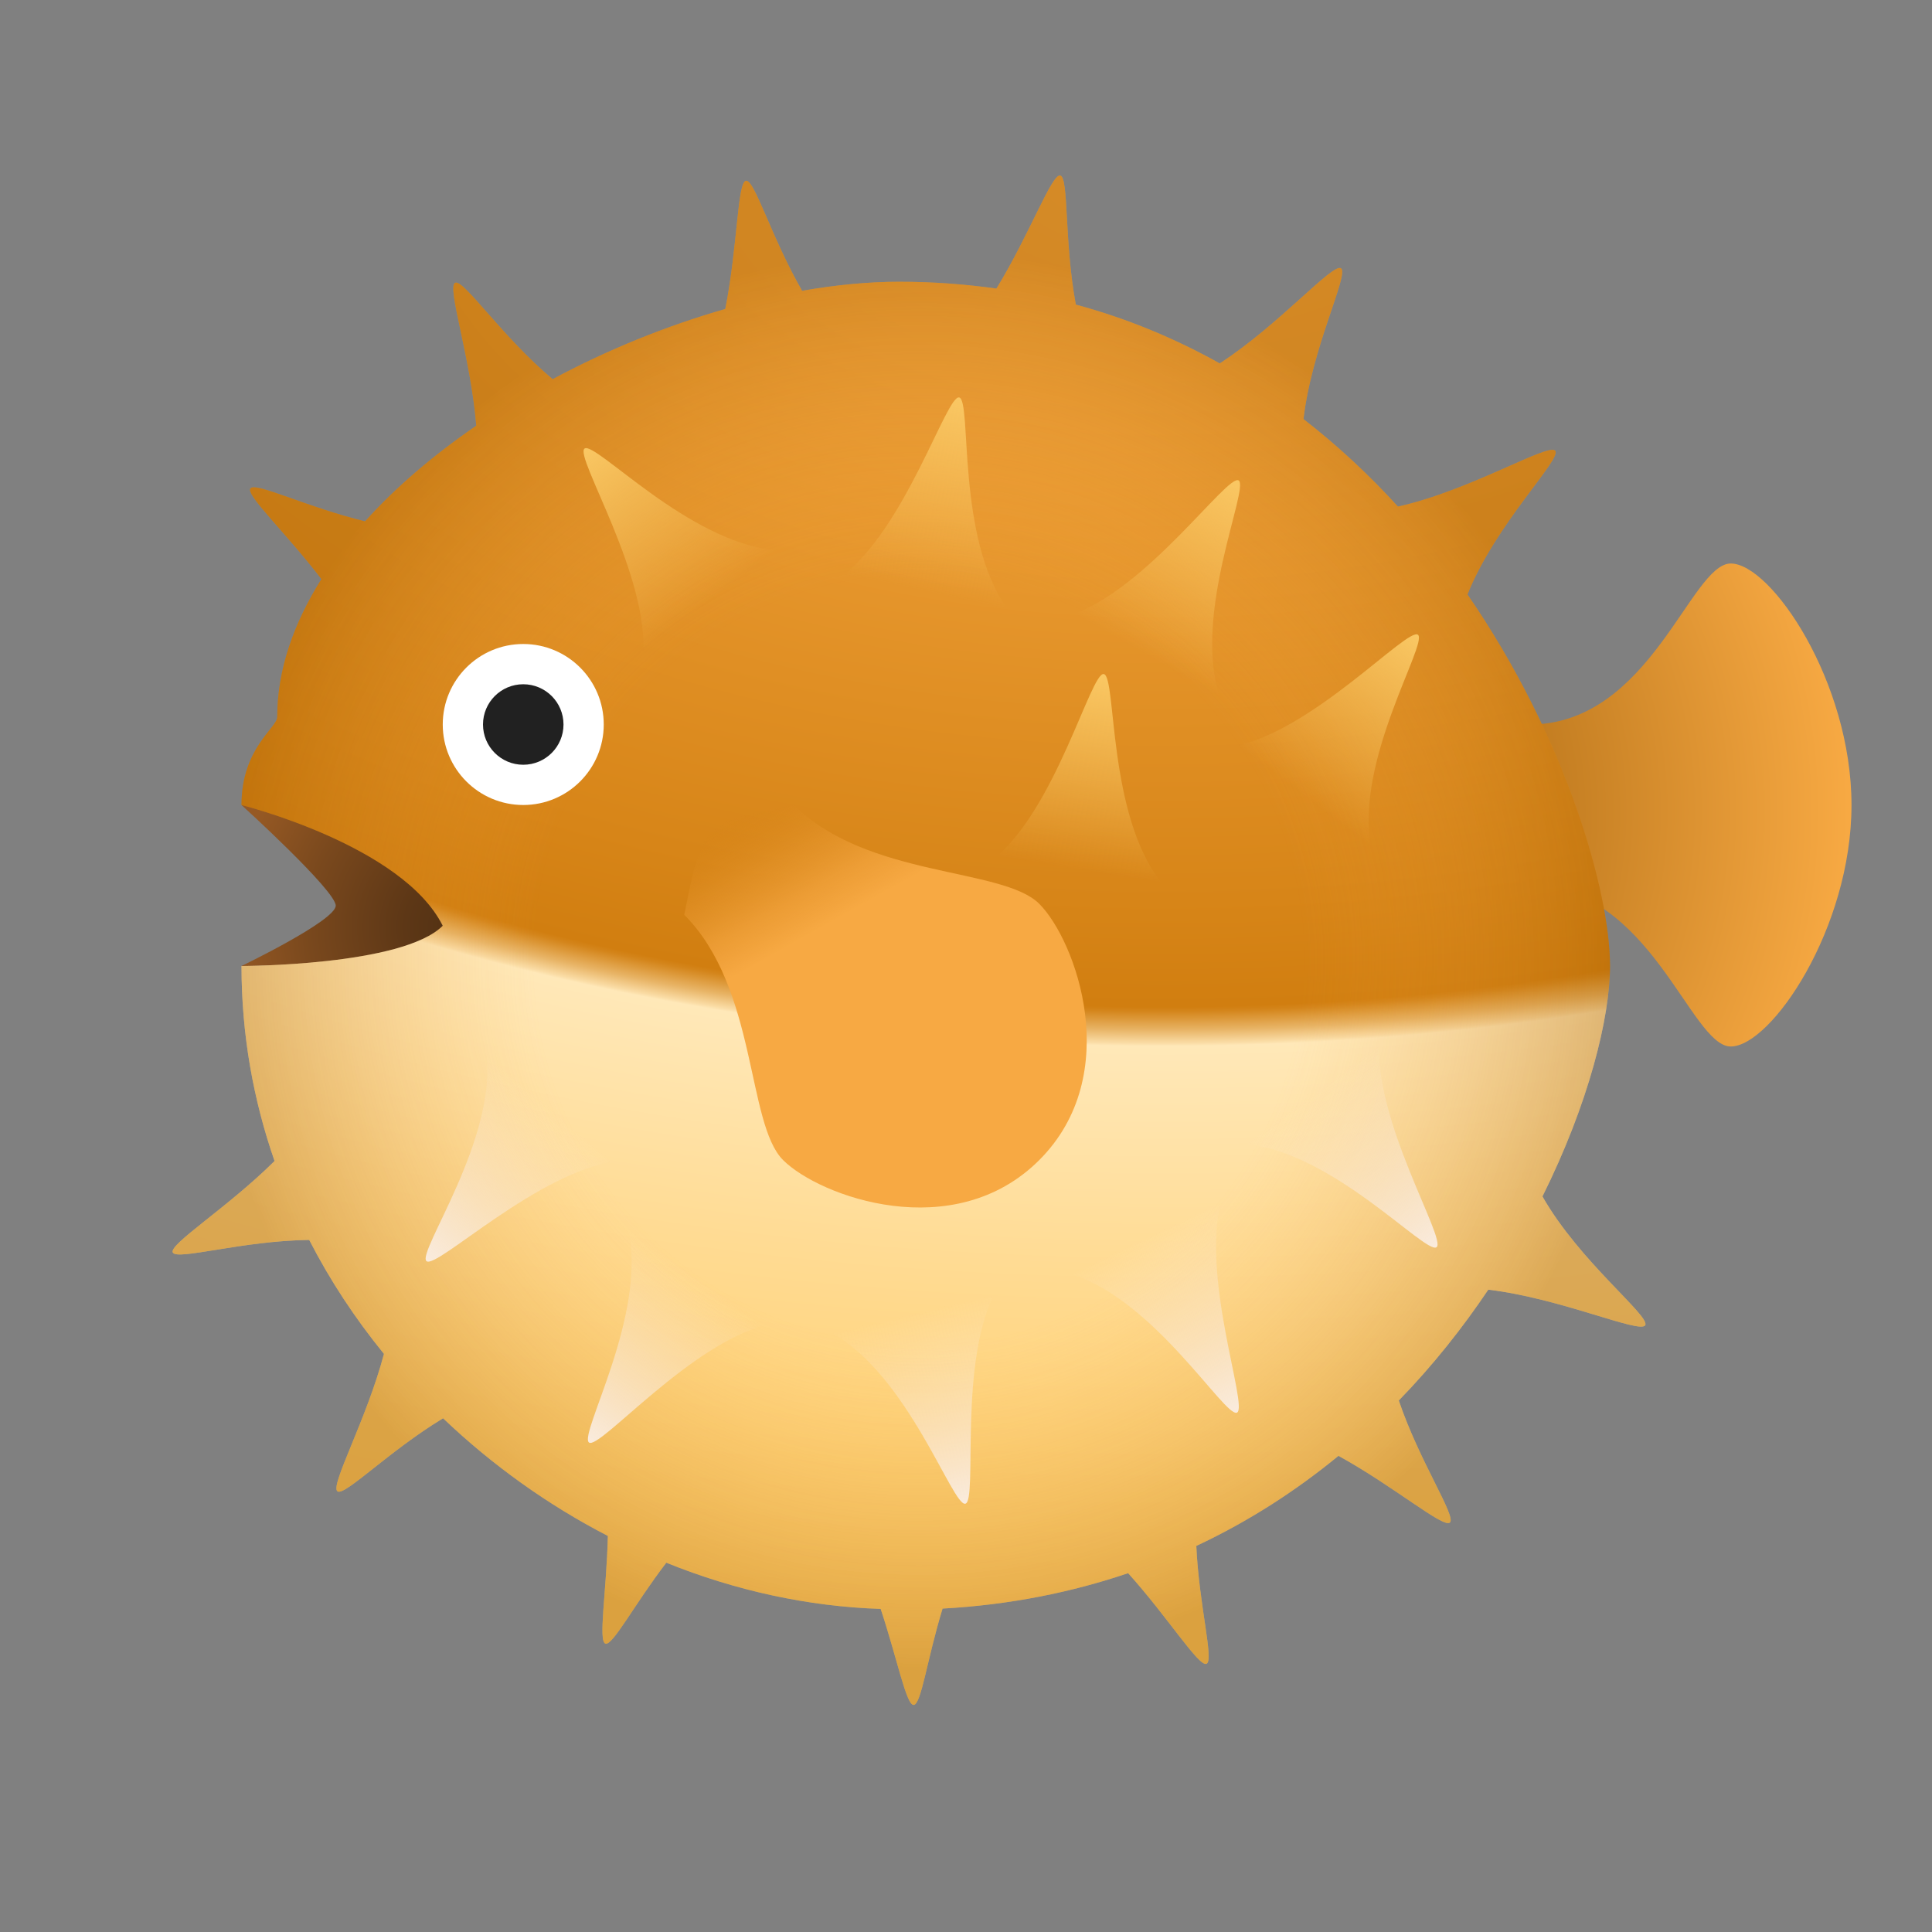 <svg xmlns="http://www.w3.org/2000/svg"  viewBox="0 0 48 48" width="144px" height="144px"><rect x="0" y="0" width="48" height="48" fill="#808080" stroke="none"/><radialGradient id="RHwu6ySqC3GPHR7gvbLD7a" cx="11.432" cy="23.027" r="5.765" gradientUnits="userSpaceOnUse"><stop offset="0" stop-color="#523113"/><stop offset=".238" stop-color="#5d3716"/><stop offset=".65" stop-color="#79481d"/><stop offset="1" stop-color="#965924"/></radialGradient><path fill="url(#RHwu6ySqC3GPHR7gvbLD7a)" d="M6,20c3.228,0,5.341,2.777,5.341,3S9.5,24,6,24c0,0,2.341-1.127,2.341-1.5S6,20,6,20z"/><radialGradient id="RHwu6ySqC3GPHR7gvbLD7b" cx="30.727" cy="20.159" r="15.214" gradientUnits="userSpaceOnUse"><stop offset=".206" stop-color="#a3620c"/><stop offset="1" stop-color="#f7a943"/></radialGradient><path fill="url(#RHwu6ySqC3GPHR7gvbLD7b)" d="M46,20c0,3.067-2,6-3,6s-2-4-5-4c0-1.529,0-2.469,0-4c3,0,4-4,5-4S46,16.933,46,20z"/><radialGradient id="RHwu6ySqC3GPHR7gvbLD7c" cx="28.869" cy="3.977" r="64.074" gradientTransform="matrix(-1 -.001 .001 -.562 57.734 6.251)" gradientUnits="userSpaceOnUse"><stop offset="0" stop-color="#f7a943"/><stop offset=".183" stop-color="#ee9f37"/><stop offset=".511" stop-color="#d78518"/><stop offset=".584" stop-color="#d17e10"/><stop offset=".587" stop-color="#d4851b"/><stop offset=".592" stop-color="#dc9737"/><stop offset=".6" stop-color="#e8b466"/><stop offset=".609" stop-color="#fadca5"/><stop offset=".611" stop-color="#ffe8b8"/><stop offset=".763" stop-color="#ffdb93"/><stop offset=".915" stop-color="#ffd174"/><stop offset="1" stop-color="#ffcd69"/></radialGradient><path fill="url(#RHwu6ySqC3GPHR7gvbLD7c)" d="M36.976,32.042c1.796,0.21,3.783,1.108,3.9,0.881c0.12-0.233-1.634-1.579-2.554-3.198	C39.468,27.422,40,25.284,40,24c0-1.845-1.091-5.673-3.541-9.23c0.699-1.752,2.332-3.348,2.182-3.568	c-0.148-0.217-2.111,0.988-3.91,1.384c-0.703-0.775-1.487-1.507-2.346-2.174c0.208-1.784,1.133-3.59,0.934-3.744	c-0.196-0.152-1.533,1.399-3.015,2.361c-1.09-0.609-2.278-1.111-3.575-1.461c-0.292-1.562-0.172-3.145-0.385-3.206	c-0.211-0.06-0.758,1.456-1.588,2.808C23.984,7.061,23.18,7,22.341,7c-0.767,0-1.579,0.079-2.413,0.225	c-0.763-1.327-1.177-2.75-1.391-2.734c-0.219,0.017-0.207,1.63-0.518,3.186c-1.454,0.416-2.917,1.008-4.289,1.744	c-1.264-1.063-2.207-2.483-2.42-2.396c-0.219,0.09,0.387,1.857,0.523,3.552c-1.046,0.718-1.989,1.515-2.763,2.376	c-1.449-0.351-2.717-0.983-2.847-0.819c-0.126,0.159,0.878,1.098,1.763,2.253c-0.684,1.092-1.098,2.245-1.098,3.426	C6.889,18.082,6,18.585,6,20c0,0,4,1,5,3c-1,1-5,1-5,1c0,1.702,0.293,3.327,0.821,4.845c-1.165,1.158-2.636,2.073-2.528,2.274	c0.109,0.202,1.739-0.295,3.389-0.313c0.519,1.01,1.144,1.956,1.857,2.831c-0.436,1.649-1.353,3.289-1.153,3.416	c0.185,0.118,1.274-1.001,2.622-1.816c1.225,1.168,2.61,2.157,4.094,2.923c-0.033,1.383-0.246,2.627-0.058,2.676	c0.182,0.048,0.714-0.971,1.51-2.011c1.72,0.695,3.527,1.089,5.326,1.148c0.416,1.254,0.637,2.403,0.823,2.385	c0.186-0.018,0.333-1.148,0.715-2.393c1.678-0.093,3.211-0.406,4.61-0.88c1.002,1.114,1.766,2.346,1.95,2.25	c0.185-0.096-0.188-1.447-0.256-2.927c1.315-0.616,2.489-1.381,3.532-2.238c1.39,0.764,2.616,1.812,2.77,1.655	c0.157-0.16-0.755-1.505-1.271-3.03C35.604,33.92,36.342,32.986,36.976,32.042z"/><radialGradient id="RHwu6ySqC3GPHR7gvbLD7d" cx="22.827" cy="23.844" r="17.689" gradientUnits="userSpaceOnUse"><stop offset=".539" stop-color="#f7a943" stop-opacity="0"/><stop offset=".948" stop-color="#af6707" stop-opacity=".358"/><stop offset=".995" stop-color="#a65f00" stop-opacity=".4"/></radialGradient><path fill="url(#RHwu6ySqC3GPHR7gvbLD7d)" d="M36.976,32.042c1.796,0.21,3.783,1.108,3.9,0.881c0.12-0.233-1.634-1.579-2.554-3.198	C39.468,27.422,40,25.284,40,24c0-1.845-1.091-5.673-3.541-9.23c0.699-1.752,2.332-3.348,2.182-3.568	c-0.148-0.217-2.111,0.988-3.91,1.384c-0.703-0.775-1.487-1.507-2.346-2.174c0.208-1.784,1.133-3.59,0.934-3.744	c-0.196-0.152-1.533,1.399-3.015,2.361c-1.09-0.609-2.278-1.111-3.575-1.461c-0.292-1.562-0.172-3.145-0.385-3.206	c-0.211-0.06-0.758,1.456-1.588,2.808C23.984,7.061,23.18,7,22.341,7c-0.767,0-1.579,0.079-2.413,0.225	c-0.763-1.327-1.177-2.75-1.391-2.734c-0.219,0.017-0.207,1.63-0.518,3.186c-1.454,0.416-2.917,1.008-4.289,1.744	c-1.264-1.063-2.207-2.483-2.42-2.396c-0.219,0.09,0.387,1.857,0.523,3.552c-1.046,0.718-1.989,1.515-2.763,2.376	c-1.449-0.351-2.717-0.983-2.847-0.819c-0.126,0.159,0.878,1.098,1.763,2.253c-0.684,1.092-1.098,2.245-1.098,3.426	C6.889,18.082,6,18.585,6,20c0,0,4,1,5,3c-1,1-5,1-5,1c0,1.702,0.293,3.327,0.821,4.845c-1.165,1.158-2.636,2.073-2.528,2.274	c0.109,0.202,1.739-0.295,3.389-0.313c0.519,1.01,1.144,1.956,1.857,2.831c-0.436,1.649-1.353,3.289-1.153,3.416	c0.185,0.118,1.274-1.001,2.622-1.816c1.225,1.168,2.61,2.157,4.094,2.923c-0.033,1.383-0.246,2.627-0.058,2.676	c0.182,0.048,0.714-0.971,1.51-2.011c1.72,0.695,3.527,1.089,5.326,1.148c0.416,1.254,0.637,2.403,0.823,2.385	c0.186-0.018,0.333-1.148,0.715-2.393c1.678-0.093,3.211-0.406,4.61-0.88c1.002,1.114,1.766,2.346,1.95,2.25	c0.185-0.096-0.188-1.447-0.256-2.927c1.315-0.616,2.489-1.381,3.532-2.238c1.39,0.764,2.616,1.812,2.77,1.655	c0.157-0.16-0.755-1.505-1.271-3.03C35.604,33.92,36.342,32.986,36.976,32.042z"/><circle cx="13" cy="18" r="2" fill="#fff"/><circle cx="13" cy="18" r="1" fill="#212121"/><linearGradient id="RHwu6ySqC3GPHR7gvbLD7e" x1="35.776" x2="31.858" y1="16.016" y2="19.052" gradientTransform="rotate(-14.917 34.791 17.452)" gradientUnits="userSpaceOnUse"><stop offset="0" stop-color="#fac864"/><stop offset="1" stop-color="#fac864" stop-opacity="0"/></linearGradient><path fill="url(#RHwu6ySqC3GPHR7gvbLD7e)" d="M30.617,18.551c1.967-0.35,4.365-2.994,4.613-2.779s-1.57,3.126-1.168,5.257L30.617,18.551z"/><linearGradient id="RHwu6ySqC3GPHR7gvbLD7f" x1="32.503" x2="28.586" y1="11.041" y2="14.077" gradientTransform="rotate(-22.407 34.024 15.494)" gradientUnits="userSpaceOnUse"><stop offset="0" stop-color="#fac864"/><stop offset="1" stop-color="#fac864" stop-opacity="0"/></linearGradient><path fill="url(#RHwu6ySqC3GPHR7gvbLD7f)" d="M26.563,15.294c1.904-0.604,3.938-3.537,4.211-3.357s-1.15,3.304-0.474,5.364L26.563,15.294z"/><linearGradient id="RHwu6ySqC3GPHR7gvbLD7g" x1="28.637" x2="24.719" y1="14.921" y2="17.957" gradientTransform="rotate(-42.92 30.378 17.175)" gradientUnits="userSpaceOnUse"><stop offset="0" stop-color="#fac864"/><stop offset="1" stop-color="#fac864" stop-opacity="0"/></linearGradient><path fill="url(#RHwu6ySqC3GPHR7gvbLD7g)" d="M24.657,21.366c1.572-1.232,2.449-4.692,2.768-4.619c0.319,0.073,0.081,3.498,1.436,5.19	L24.657,21.366z"/><linearGradient id="RHwu6ySqC3GPHR7gvbLD7h" x1="26.068" x2="22.151" y1="16.788" y2="19.825" gradientTransform="scale(-1) rotate(-77.65 -34.585 26.019)" gradientUnits="userSpaceOnUse"><stop offset="0" stop-color="#faecdf"/><stop offset="1" stop-color="#faecdf" stop-opacity="0"/></linearGradient><path fill="url(#RHwu6ySqC3GPHR7gvbLD7h)" d="M30.373,29.724c-0.59,1.909,0.66,5.252,0.357,5.373s-2.059-2.829-4.137-3.447L30.373,29.724z"/><linearGradient id="RHwu6ySqC3GPHR7gvbLD7i" x1="29.919" x2="26.002" y1="22.828" y2="25.864" gradientTransform="rotate(114.507 22.19 28.19)" gradientUnits="userSpaceOnUse"><stop offset="0" stop-color="#faecdf"/><stop offset="1" stop-color="#faecdf" stop-opacity="0"/></linearGradient><path fill="url(#RHwu6ySqC3GPHR7gvbLD7i)" d="M24.764,32.032c-0.979,1.741-0.461,5.273-0.783,5.328c-0.322,0.055-1.417-3.199-3.318-4.242	L24.764,32.032z"/><linearGradient id="RHwu6ySqC3GPHR7gvbLD7j" x1="32.941" x2="29.024" y1="31.311" y2="34.347" gradientTransform="scale(-1) rotate(-17.014 -215.135 156.3)" gradientUnits="userSpaceOnUse"><stop offset="0" stop-color="#faecdf"/><stop offset="1" stop-color="#faecdf" stop-opacity="0"/></linearGradient><path fill="url(#RHwu6ySqC3GPHR7gvbLD7j)" d="M19.14,32.892c-1.953,0.422-4.253,3.151-4.508,2.946s1.455-3.182,0.976-5.296L19.14,32.892z"/><linearGradient id="RHwu6ySqC3GPHR7gvbLD7k" x1="35.069" x2="31.151" y1="36.444" y2="39.481" gradientTransform="scale(-1) rotate(-11.38 -327.596 231.046)" gradientUnits="userSpaceOnUse"><stop offset="0" stop-color="#faecdf"/><stop offset="1" stop-color="#faecdf" stop-opacity="0"/></linearGradient><path fill="url(#RHwu6ySqC3GPHR7gvbLD7k)" d="M15.369,28.842c-1.984,0.228-4.542,2.718-4.775,2.489c-0.234-0.229,1.761-3.023,1.491-5.175	L15.369,28.842z"/><linearGradient id="RHwu6ySqC3GPHR7gvbLD7l" x1="20.873" x2="16.955" y1="12.798" y2="15.834" gradientTransform="scale(-1) rotate(-89.026 -29.703 19.569)" gradientUnits="userSpaceOnUse"><stop offset="0" stop-color="#faecdf"/><stop offset="1" stop-color="#faecdf" stop-opacity="0"/></linearGradient><path fill="url(#RHwu6ySqC3GPHR7gvbLD7l)" d="M34.279,25.791c-0.202,1.987,1.683,5.018,1.409,5.197c-0.274,0.179-2.577-2.367-4.736-2.564	L34.279,25.791z"/><linearGradient id="RHwu6ySqC3GPHR7gvbLD7m" x1="27.031" x2="23.114" y1="6.222" y2="9.258" gradientTransform="rotate(-40.283 30.443 12.198)" gradientUnits="userSpaceOnUse"><stop offset="0" stop-color="#fac864"/><stop offset="1" stop-color="#fac864" stop-opacity="0"/></linearGradient><path fill="url(#RHwu6ySqC3GPHR7gvbLD7m)" d="M20.855,14.362c1.627-1.159,2.663-4.575,2.978-4.487c0.315,0.088-0.08,3.498,1.196,5.251	L20.855,14.362z"/><linearGradient id="RHwu6ySqC3GPHR7gvbLD7n" x1="22.61" x2="18.693" y1="2.259" y2="5.295" gradientTransform="matrix(.009 -1 1 .009 12.126 33.604)" gradientUnits="userSpaceOnUse"><stop offset="0" stop-color="#fac864"/><stop offset="1" stop-color="#fac864" stop-opacity="0"/></linearGradient><path fill="url(#RHwu6ySqC3GPHR7gvbLD7n)" d="M15.974,16.33c0.187-1.989-1.721-5.005-1.449-5.187c0.272-0.181,2.595,2.347,4.755,2.528	L15.974,16.33z"/><linearGradient id="RHwu6ySqC3GPHR7gvbLD7o" x1="19.305" x2="23.291" y1="19.615" y2="26.76" gradientUnits="userSpaceOnUse"><stop offset="0" stop-color="#d17e10" stop-opacity="0"/><stop offset=".059" stop-color="#da881c" stop-opacity=".136"/><stop offset=".189" stop-color="#ea9a32" stop-opacity=".437"/><stop offset=".315" stop-color="#f4a53f" stop-opacity=".729"/><stop offset=".433" stop-color="#f7a943"/></linearGradient><path fill="url(#RHwu6ySqC3GPHR7gvbLD7o)" d="M25.821,28.821c-2.122,2.122-5.457,0.909-6.366,0S18.819,24.547,17,22.728	c0.455-2.274,0.455-2.274,2.728-2.728c1.819,1.819,5.183,1.545,6.092,2.455S27.943,26.699,25.821,28.821z"/></svg>